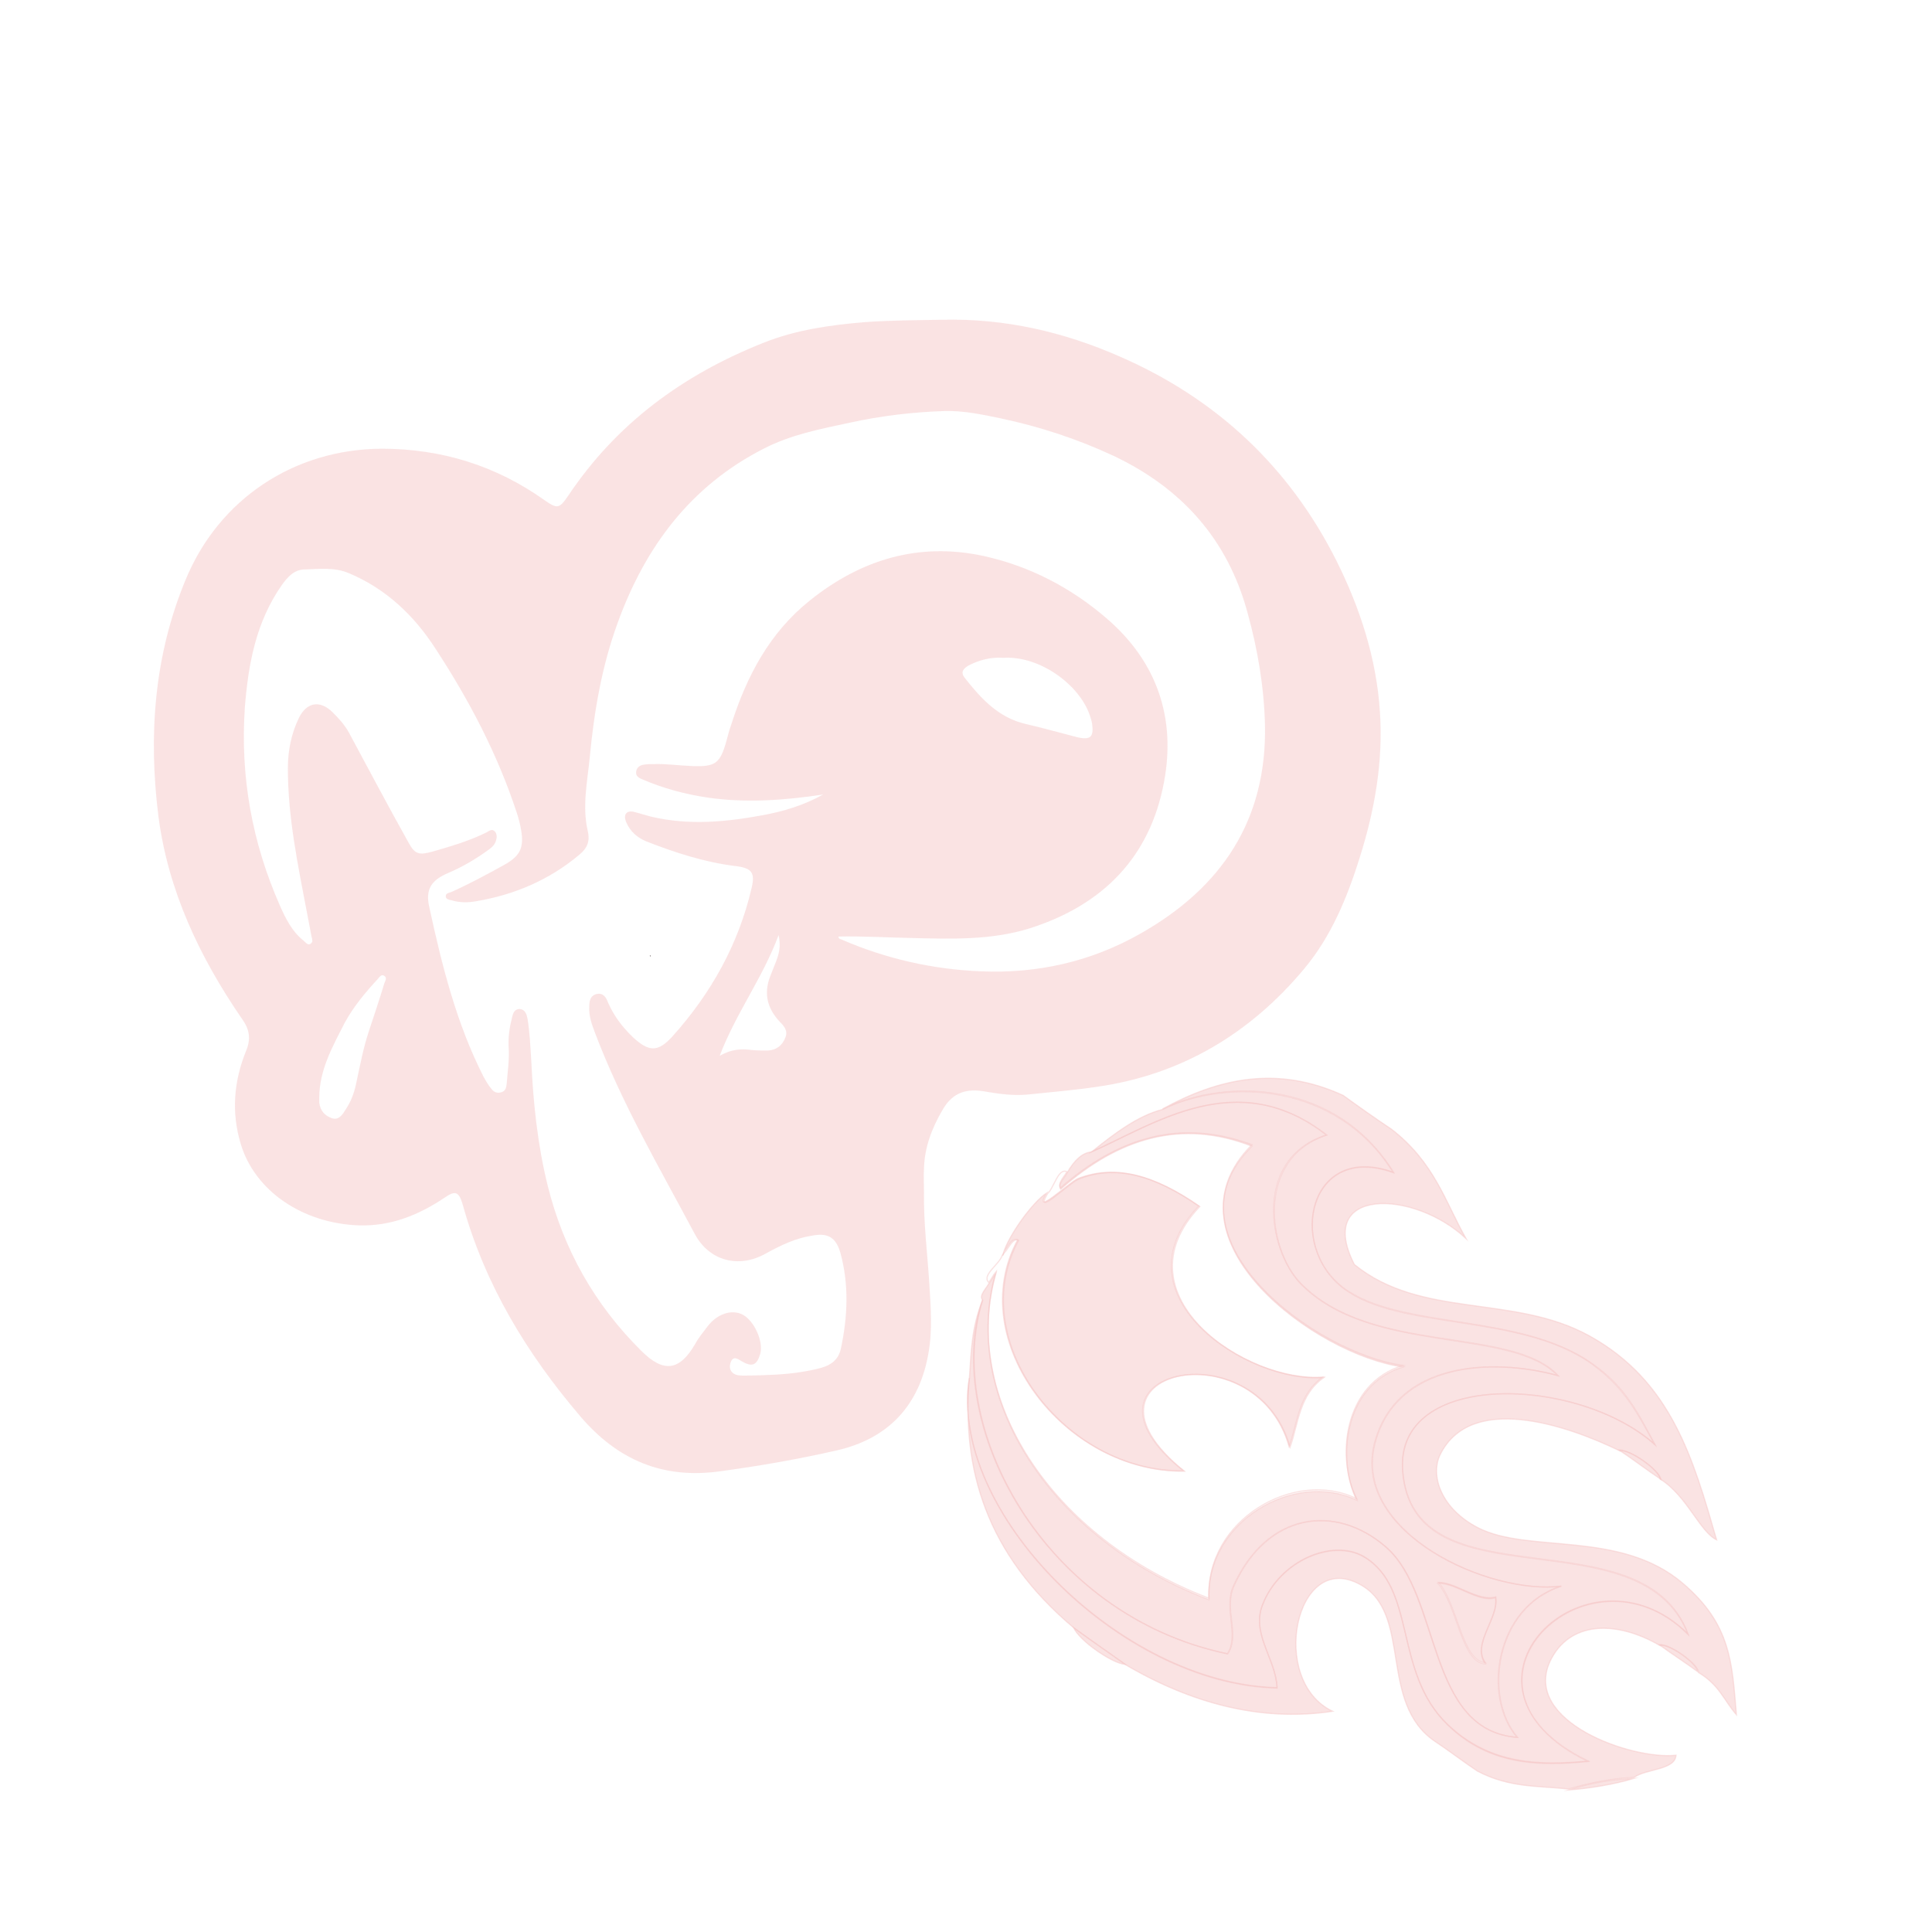 <?xml version="1.0" encoding="utf-8"?>
<!-- Generator: Adobe Illustrator 21.0.0, SVG Export Plug-In . SVG Version: 6.00 Build 0)  -->
<svg version="1.1" xmlns="http://www.w3.org/2000/svg" xmlns:xlink="http://www.w3.org/1999/xlink" x="0px" y="0px"
	 viewBox="0 0 400 400" style="enable-background:new 0 0 400 400;" xml:space="preserve">
<style type="text/css">
	.st0{}
	.st1{}
	.st2{fill:rgba(246,201,201,0.5);stroke:rgba(246,201,201,0.5);stroke-width:0.25;stroke-miterlimit:10;}
	.st3{fill:none;stroke:rgba(246,201,201,0.5);stroke-width:0.25;stroke-miterlimit:10;}
	.st4{clip-path:url(#SVGID_2_);}
	.st5{clip-path:url(#SVGID_4_);fill-rule:evenodd;clip-rule:evenodd;fill:rgba(246,201,201,0.5);}
</style>
<g id="rocket">
<path class="st0" style="fill:rgba(246,201,201,0.5);" d="M134.5,197.9c0.1,0,0.1,0.1,0.2,0.1c0-0.1,0-0.1,0-0.2C134.6,197.9,134.6,197.9,134.5,197.9z"/>
<path d="M134.5,197.9c0.1,0,0.1,0.1,0.2,0.1c0-0.1,0-0.1,0-0.2C134.6,197.9,134.6,197.9,134.5,197.9z"/>
<g>
	<path class="st1" style="fill:rgba(246,201,201,0.5);stroke:rgba(246,201,201,0.5);stroke-width:0.25;stroke-miterlimit:10;" d="M343.9,306.3c-3-2-5.7-4.1-8.7-6.1C337.4,300,343.5,304.3,343.9,306.3z"/>
	<path class="st1" style="fill:rgba(246,201,201,0.5);stroke:rgba(246,201,201,0.5);stroke-width:0.25;stroke-miterlimit:10;" d="M307.6,344.3c-5-0.4-5.7-12-9.8-16.7c3.7,0,8.3,4.1,11.9,3C310.4,335,304.6,340.4,307.6,344.3z"/>
	<path class="st1" style="fill:rgba(246,201,201,0.5);stroke:rgba(246,201,201,0.5);stroke-width:0.25;stroke-miterlimit:10;" d="M207.6,260c0.7-3.5,6.1-11.1,9.1-13c-3.1,5.2,4.6-2.2,6.5-3c7.8-3,15.7-0.7,25,5.7
		c-17.6,18.5,10,36.7,25.7,35.4c-5.2,3.7-5.2,9.6-7,14.4c-7-24.8-47.6-15.6-21.9,5c-24.6,0.4-45.6-27-34.3-47.8
		c-1.1-0.6-1.9,1.3-2.8,2.4C207.8,259.7,207.6,259.8,207.6,260z"/>
	<path class="st1" style="fill:rgba(246,201,201,0.5);stroke:rgba(246,201,201,0.5);stroke-width:0.25;stroke-miterlimit:10;" d="M233,344.6c-2.8-0.2-9.6-5-10.7-7.6C225.9,339.6,229.5,342.2,233,344.6z"/>
	<path class="st1" style="fill:rgba(246,201,201,0.5);stroke:rgba(246,201,201,0.5);stroke-width:0.25;stroke-miterlimit:10;" d="M338.3,368.2c-4.4,1.3-8.9,2-13.5,2.4C329.3,369.1,333.7,368.4,338.3,368.2z"/>
	<path class="st2" style="fill:rgba(246,201,201,0.5);stroke:rgba(246,201,201,0.5);stroke-width:0.25;stroke-miterlimit:10;" d="M335.4,300.4c-11.5-5.6-30.9-11.9-37.2,0.7c-2.2,4.4,0.2,11.3,7.8,15.2c10.4,5.4,29.4,0.4,42.4,11.5
		c10,8.5,10.2,16.5,11.1,27.2c-2.6-3-3.5-6.1-7.8-8.7c-0.2-1.9-6.1-6.1-8-5.6c-9.3-5.4-18.9-5-22.8,3.3
		c-5.7,12.4,16.9,20.4,26.1,19.4c-0.2,3.1-6.3,2.8-8.7,4.6c-4.6,0.2-9.1,1.1-13.5,2.4c-6.3-0.7-12.2-0.2-18.9-3.7
		c-3-2-5.7-4.1-8.7-6.1c-12-8-4.6-26.7-15.7-32.6c-13.3-7.2-18.9,20-5.6,26.3c-13.3,2-27.6-0.7-42.8-9.6c-3.5-2.6-7.2-5-10.7-7.6
		c-18.3-15.4-23.3-33-21.7-51.8c-4.4,27.4,31.1,63.3,63.7,64.1c-0.2-5.9-5.4-11.1-3-17.2c3.5-9.1,14.4-13.7,20.9-10
		c11.1,6.5,6.1,23.9,17.4,34.8c8.9,8.5,19.4,8.5,29.1,7.6c-32.4-15.6-0.2-47,20.7-26.3c-9.6-25.4-57-5.4-59.1-33.9
		c-1.5-20.7,36.1-19.6,52.2-5.4c-3.5-6.5-6.1-11.9-13-16.7c-15-10.6-39.8-6.9-51.5-15.7c-11.7-8.9-7-30.2,10.4-23.9
		c-11.7-18.9-34.4-19.6-47.8-13.1c11.5-6.3,23.7-9.1,37.4-2.8c3.3,2.4,6.7,4.8,10,7c8.9,6.9,11.1,15,15.4,22.6
		c-10.9-10.2-31.3-10.6-23.1,5.4c13.9,11.3,33,6.1,48.7,14.8c17,9.4,21.5,25.6,26.3,42.2c-3.5-1.7-6.1-9.1-11.7-12.6
		C343.5,304.3,337.4,300,335.4,300.4z"/>
	<path class="st2" style="fill:rgba(246,201,201,0.5);stroke:rgba(246,201,201,0.5);stroke-width:0.25;stroke-miterlimit:10;" d="M240.7,229.7c13.3-6.5,36.1-5.7,47.8,13.1c-17.4-6.3-22,15-10.4,23.9c11.7,8.9,36.5,5,51.5,15.7
		c6.9,5,9.4,10.2,13,16.7c-16.1-14.4-53.7-15.4-52.2,5.4c2,28.5,49.3,8.5,59.1,33.9c-20.7-20.7-53,10.7-20.7,26.3
		c-9.6,0.9-20.2,1.1-29.1-7.6c-11.3-10.9-6.3-28.3-17.4-34.8c-6.5-3.7-17.4,0.9-20.9,10c-2.4,5.9,2.8,11.3,3,17.2
		c-32.6-0.7-68.1-36.7-63.7-64.1c0.4-5.4,0.4-10.6,2.8-16.3c-8.3,25.7,12.4,65.4,50.7,73.3c2.6-3.9-0.9-9.3,1.3-14.1
		c6.9-15.2,21.1-17,31.5-8c11.5,10,8.3,38.1,27.2,39.4c-7.2-8.3-4.6-27,9.1-31.3c-14.8,1.9-43.1-10.9-38.7-29.3
		c4.3-17.2,24.6-18,38-14.3c-9.8-10.4-38.7-4.1-53.3-19.1c-6.9-7-9.4-25.9,5.4-30.7c-18.5-14.4-35.7-2.2-48.7,3.5
		C230.7,234.7,235.6,231,240.7,229.7z"/>
	<path class="st1" style="fill:rgba(246,201,201,0.5);stroke:rgba(246,201,201,0.5);stroke-width:0.25;stroke-miterlimit:10;" d="M225.9,238.5c13-5.7,30.2-18,48.7-3.5c-15,4.8-12.2,23.5-5.4,30.7c14.6,15,43.5,8.9,53.3,19.1
		c-13.5-3.7-33.7-3-38,14.3c-4.4,18.3,23.7,31.1,38.7,29.3c-13.7,4.3-16.3,23-9.1,31.3c-18.9-1.5-15.7-29.4-27.2-39.4
		c-10.4-9.1-24.6-7.2-31.5,8c-2.2,4.8,1.3,10.2-1.3,14.1c-38.3-8-59.1-47.6-50.7-73.3c-0.7-0.9,0.7-2.2,1.3-3.3
		c0.6-0.7,0.9-1.5,1.5-2.2c-7.4,25.7,11.1,55,44.1,67.6c-0.7-16.3,17.8-26.8,30.6-20.6c-4.1-8.3-2.8-23.9,9.6-27.6
		c-18.1-2.4-50.6-26.5-31.3-45.7c-14.6-5.7-27.6-1.7-39.6,8.9c-0.7-0.9,0.7-2.2,1.3-3.3C222.4,240.2,224.1,238.7,225.9,238.5z
		 M309.6,330.8c-3.5,1.1-8.1-3.1-11.9-3c4.1,4.6,4.8,16.3,9.8,16.7C304.6,340.4,310.4,335,309.6,330.8z"/>
	<path class="st3" style="fill:none;stroke:rgba(246,201,201,0.5);stroke-width:0.25;stroke-miterlimit:10;" d="M220.9,242.6c-0.6,1.1-2,2.4-1.3,3.3c11.9-10.4,24.8-14.4,39.6-8.9c-19.3,19.3,13.3,43.3,31.3,45.7
		c-12.4,3.7-13.9,19.3-9.6,27.6c-12.8-6.3-31.3,4.3-30.6,20.6c-33-12.6-51.5-41.8-44.1-67.6c-0.6,0.7-0.9,1.5-1.5,2.2
		c-1.5-1.5,2.2-3.7,2.8-5.6c0.2-0.2,0.4-0.6,0.6-0.7c0.9-1.1,1.7-3,2.8-2.4c-11.3,20.7,9.6,48.1,34.3,47.8
		c-25.7-20.7,14.8-30,21.9-5c1.7-4.8,1.9-10.9,7-14.4c-15.7,1.3-43.3-16.9-25.7-35.4c-9.3-6.5-17.4-8.7-25-5.7
		c-1.9,0.7-9.6,8.3-6.5,3C218.2,246,219.1,241.7,220.9,242.6z"/>
	<path class="st1" style="fill:rgba(246,201,201,0.5);stroke:rgba(246,201,201,0.5);stroke-width:0.25;stroke-miterlimit:10;" d="M351.5,346.1c-2.6-1.9-5.4-3.7-8-5.6C345.4,340.2,351.3,344.3,351.5,346.1z"/>
</g>
<g>
	<g>
		<defs>
			<rect id="SVGID_1_" x="-11.2" y="12.3" width="333.7" height="333.7"/>
		</defs>
		<clipPath id="SVGID_2_">
			<use xlink:href="#SVGID_1_"  style="overflow:visible;"/>
		</clipPath>
		<g class="st4" style="clip-path:url(#SVGID_2_);">
			<defs>
				<rect id="SVGID_3_" x="-11.2" y="12.3" width="333.7" height="333.7"/>
			</defs>
			<clipPath id="SVGID_4_">
				<use xlink:href="#SVGID_3_"  style="overflow:visible;"/>
			</clipPath>
			<path class="st5" style="clip-path:url(#SVGID_4_);fill-rule:evenodd;clip-rule:evenodd;fill:rgba(246,201,201,0.5);" d="M191.3,246.8c-0.1,6.3,0.7,12.6,1.1,18.9c0.3,4.9,0.7,9.7-0.2,14.6c-1.9,10.8-8.4,17.6-19,20
				c-7.9,1.8-15.9,3.2-24,4.3c-11.9,1.7-21.3-2.3-29-11.3c-11.1-13-19.8-27.3-24.4-43.9c-0.8-2.7-1.5-3-3.8-1.4
				c-5.4,3.6-11.1,5.9-17.7,5.7c-11.6-0.4-21.6-7.1-24.5-17c-1.9-6.4-1.4-12.8,1.1-19c1.1-2.6,0.8-4.6-0.9-6.9
				c-8.7-12.7-15.2-26.4-17.2-41.8c-2.1-16.7-0.9-33.2,5.6-48.9c6.9-16.8,22.5-27.1,40.6-27.2c12.4,0,23.7,3.5,33.8,10.7
				c2.6,1.8,3,1.7,4.8-0.9c10-15,23.8-25.1,40.4-31.7c6.7-2.7,13.8-3.7,21-4.3c5.4-0.4,10.8-0.4,16.2-0.5c12.8-0.3,25,2.5,36.6,7.6
				c20,8.7,35.1,22.8,44.9,42.3c4.9,9.8,8.3,20.3,9,31.3c0.7,10.3-1.1,20.4-4.2,30.2c-2.6,8.3-5.9,16.3-11.5,23
				c-11.2,13.4-25.4,21.9-42.8,24.4c-4.7,0.7-9.5,1.1-14.3,1.6c-3,0.3-6-0.1-8.9-0.6c-3.8-0.7-6.7,0.1-8.8,3.7
				c-2.3,3.9-3.8,7.9-3.9,12.3C191.2,243.4,191.3,245.1,191.3,246.8 M173.6,193.9c0,0.5,0.3,0.5,0.6,0.6c9.2,4,18.9,6.2,28.9,6.6
				c11.7,0.5,22.8-2,33-7.8c16.8-9.5,26.2-23.5,25.8-43.2c-0.2-7.9-1.5-15.6-3.6-23.2c-4.1-15.2-13.6-25.8-27.7-32.5
				c-7.5-3.5-15.4-6.1-23.5-7.8c-3.8-0.8-7.7-1.6-11.5-1.5c-6.6,0.2-13.2,1-19.6,2.4c-6.1,1.3-12.3,2.5-17.9,5.4
				c-15.1,7.7-24.5,20.3-30.2,36c-3.3,9-4.9,18.4-5.8,27.9c-0.5,5.1-1.6,10.2-0.4,15.3c0.5,2.2-0.2,3.6-1.8,4.9
				c-6.2,5.2-13.5,8.3-21.4,9.6c-1.6,0.3-3.3,0.3-5-0.2c-0.5-0.1-1.1-0.2-1.2-0.7c-0.1-0.8,0.6-0.8,1.1-1c3.8-1.7,7.5-3.7,11.1-5.7
				c3.2-1.8,4-3.5,3.4-7.1c-0.2-1.2-0.5-2.4-0.9-3.6c-4-12.2-9.9-23.4-16.9-34.1c-4.4-6.8-10.2-12.3-17.8-15.5
				c-3-1.3-6.1-0.9-9.2-0.8c-2.2,0-3.6,1.6-4.8,3.3c-5.3,7.6-6.9,16.3-7.6,25.2c-1,14.4,1.5,28.1,7.3,41.2c1.2,2.7,2.5,5.3,4.9,7.2
				c0.4,0.3,0.8,1,1.4,0.6c0.6-0.4,0.3-1,0.2-1.5c-0.3-1.6-0.6-3.1-0.9-4.7c-1.9-10-4-19.9-4-30.1c0-3.7,0.7-7.2,2.3-10.5
				c1.6-3.2,4.3-3.7,6.9-1.2c1.3,1.3,2.5,2.6,3.4,4.2c4.1,7.6,8.1,15.2,12.3,22.7c1.4,2.6,2.2,2.8,5.1,2c3.8-1.1,7.6-2.2,11.2-4
				c0.5-0.3,1.1-0.8,1.7-0.1c0.4,0.5,0.4,1.2,0.2,1.8c-0.2,0.8-0.8,1.4-1.5,1.9c-2.6,1.9-5.3,3.5-8.3,4.8c-3.6,1.5-4.9,3.4-4,7.2
				c2.6,12,5.6,24,11.2,35c0.5,0.9,1,1.8,1.7,2.6c0.5,0.7,1.3,0.9,2.1,0.6c0.8-0.3,0.9-0.9,1-1.7c0.2-2.6,0.6-5.1,0.4-7.7
				c-0.1-2,0.2-4,0.7-6c0.2-0.9,0.5-1.8,1.6-1.8c1.1,0.1,1.4,1,1.6,1.9c0.5,3,0.6,5.9,0.8,8.9c0.4,8.7,1.3,17.3,3.4,25.8
				c3.3,13.2,9.7,24.6,19.4,34.2c4.6,4.6,7.9,4.1,11.1-1.4c0.7-1.3,1.7-2.5,2.6-3.7c2-2.6,5-3.6,7.3-2.4c2.4,1.3,4.3,5.6,3.6,8.1
				c-0.7,2.4-1.7,2.8-3.9,1.5c-0.8-0.5-1.7-1.1-2.2,0.2c-0.4,1-0.2,2.1,1,2.6c0.6,0.2,1.2,0.2,1.8,0.2c2.2,0,4.4-0.1,6.7-0.2
				c3.1-0.2,6.2-0.6,9.2-1.4c2.1-0.6,3.6-1.7,4.1-4c1.4-6.6,1.7-13.2-0.1-19.8c-0.9-3.1-2.5-4.2-5.7-3.6c-3.5,0.5-6.6,2-9.7,3.7
				c-5.6,3.2-11.8,1.6-14.8-4.1c-7.3-13.7-15.2-27.2-20.7-41.8c-0.6-1.6-1.2-3.3-1.1-5.1c0-1.1,0.1-2.3,1.5-2.7
				c1.4-0.3,2,0.7,2.4,1.8c1.2,2.7,2.9,5,5.1,7.1c3.3,3.1,5.2,3.2,8.2-0.1c8-8.9,13.7-19.1,16.4-30.7c0.8-3.3,0-4.2-3.4-4.6
				c-6.4-0.8-12.5-2.8-18.4-5.1c-1.9-0.8-3.4-2.1-4.2-4.1c-0.6-1.5,0.2-2.4,1.7-2c1.2,0.3,2.4,0.7,3.6,1c7.7,1.8,15.3,1.1,22.9-0.3
				c4.4-0.8,8.7-2.1,12.6-4.3c-8,1.2-16,1.8-24.1,0.6c-4.6-0.7-9-1.9-13.2-3.7c-0.7-0.3-1.5-0.6-1.4-1.6c0.1-1,0.9-1.4,1.7-1.5
				c0.6-0.1,1.2-0.1,1.9-0.1c2.6-0.1,5.3,0.3,7.9,0.4c4.9,0.2,5.9-0.5,7.2-5.2c0.3-1.1,0.6-2.3,1-3.4c3.2-10,7.9-19,16.3-25.7
				c10.5-8.4,22.4-12.1,35.9-9.2c9.6,2.1,18.2,6.6,25.6,13c10.3,8.9,14.3,20.5,11.8,33.8c-2.9,15.6-12.7,25.5-27.8,30.3
				c-8,2.5-16.3,2.2-24.6,2C183.6,194.1,178.6,193.8,173.6,193.9 M207.7,136.2c-2.4-0.2-4.9,0.4-7.2,1.6c-1,0.6-1.7,1.3-0.8,2.5
				c3.4,4.3,7,8.3,12.7,9.6c3.5,0.8,7,1.8,10.5,2.7c2.9,0.7,3.6,0,3.2-2.8c-0.1-0.6-0.3-1.2-0.5-1.8
				C223.4,141.7,215.2,135.7,207.7,136.2 M66.1,227.3c0,0.3,0,0.7,0,1c0.2,1.6,1.1,2.7,2.6,3.2c1.4,0.5,2.2-0.7,2.8-1.7
				c1.1-1.6,1.8-3.4,2.2-5.3c0.8-3.7,1.5-7.5,2.7-11.1c1.1-3.3,2.2-6.6,3.2-9.9c0.2-0.5,0.6-1.1-0.1-1.5c-0.5-0.3-0.9,0.2-1.2,0.6
				c-2.6,2.8-5.1,5.8-6.9,9.1C68.9,216.6,66.1,221.5,66.1,227.3 M149,218.6c2.4-1.4,4.5-1.5,6.7-1.2c1.1,0.1,2.2,0.1,3.3,0.1
				c1.8-0.1,3-1.1,3.6-2.7c0.6-1.4-0.3-2.4-1.2-3.3c-2.5-2.7-3.3-5.7-2-9.2c0.4-1.1,0.9-2.2,1.3-3.3c0.6-1.6,1-3.1,0.5-5.4
				C157.9,202.5,152.4,209.7,149,218.6"/>
		</g>
	</g>
</g>
</g>
</svg>
